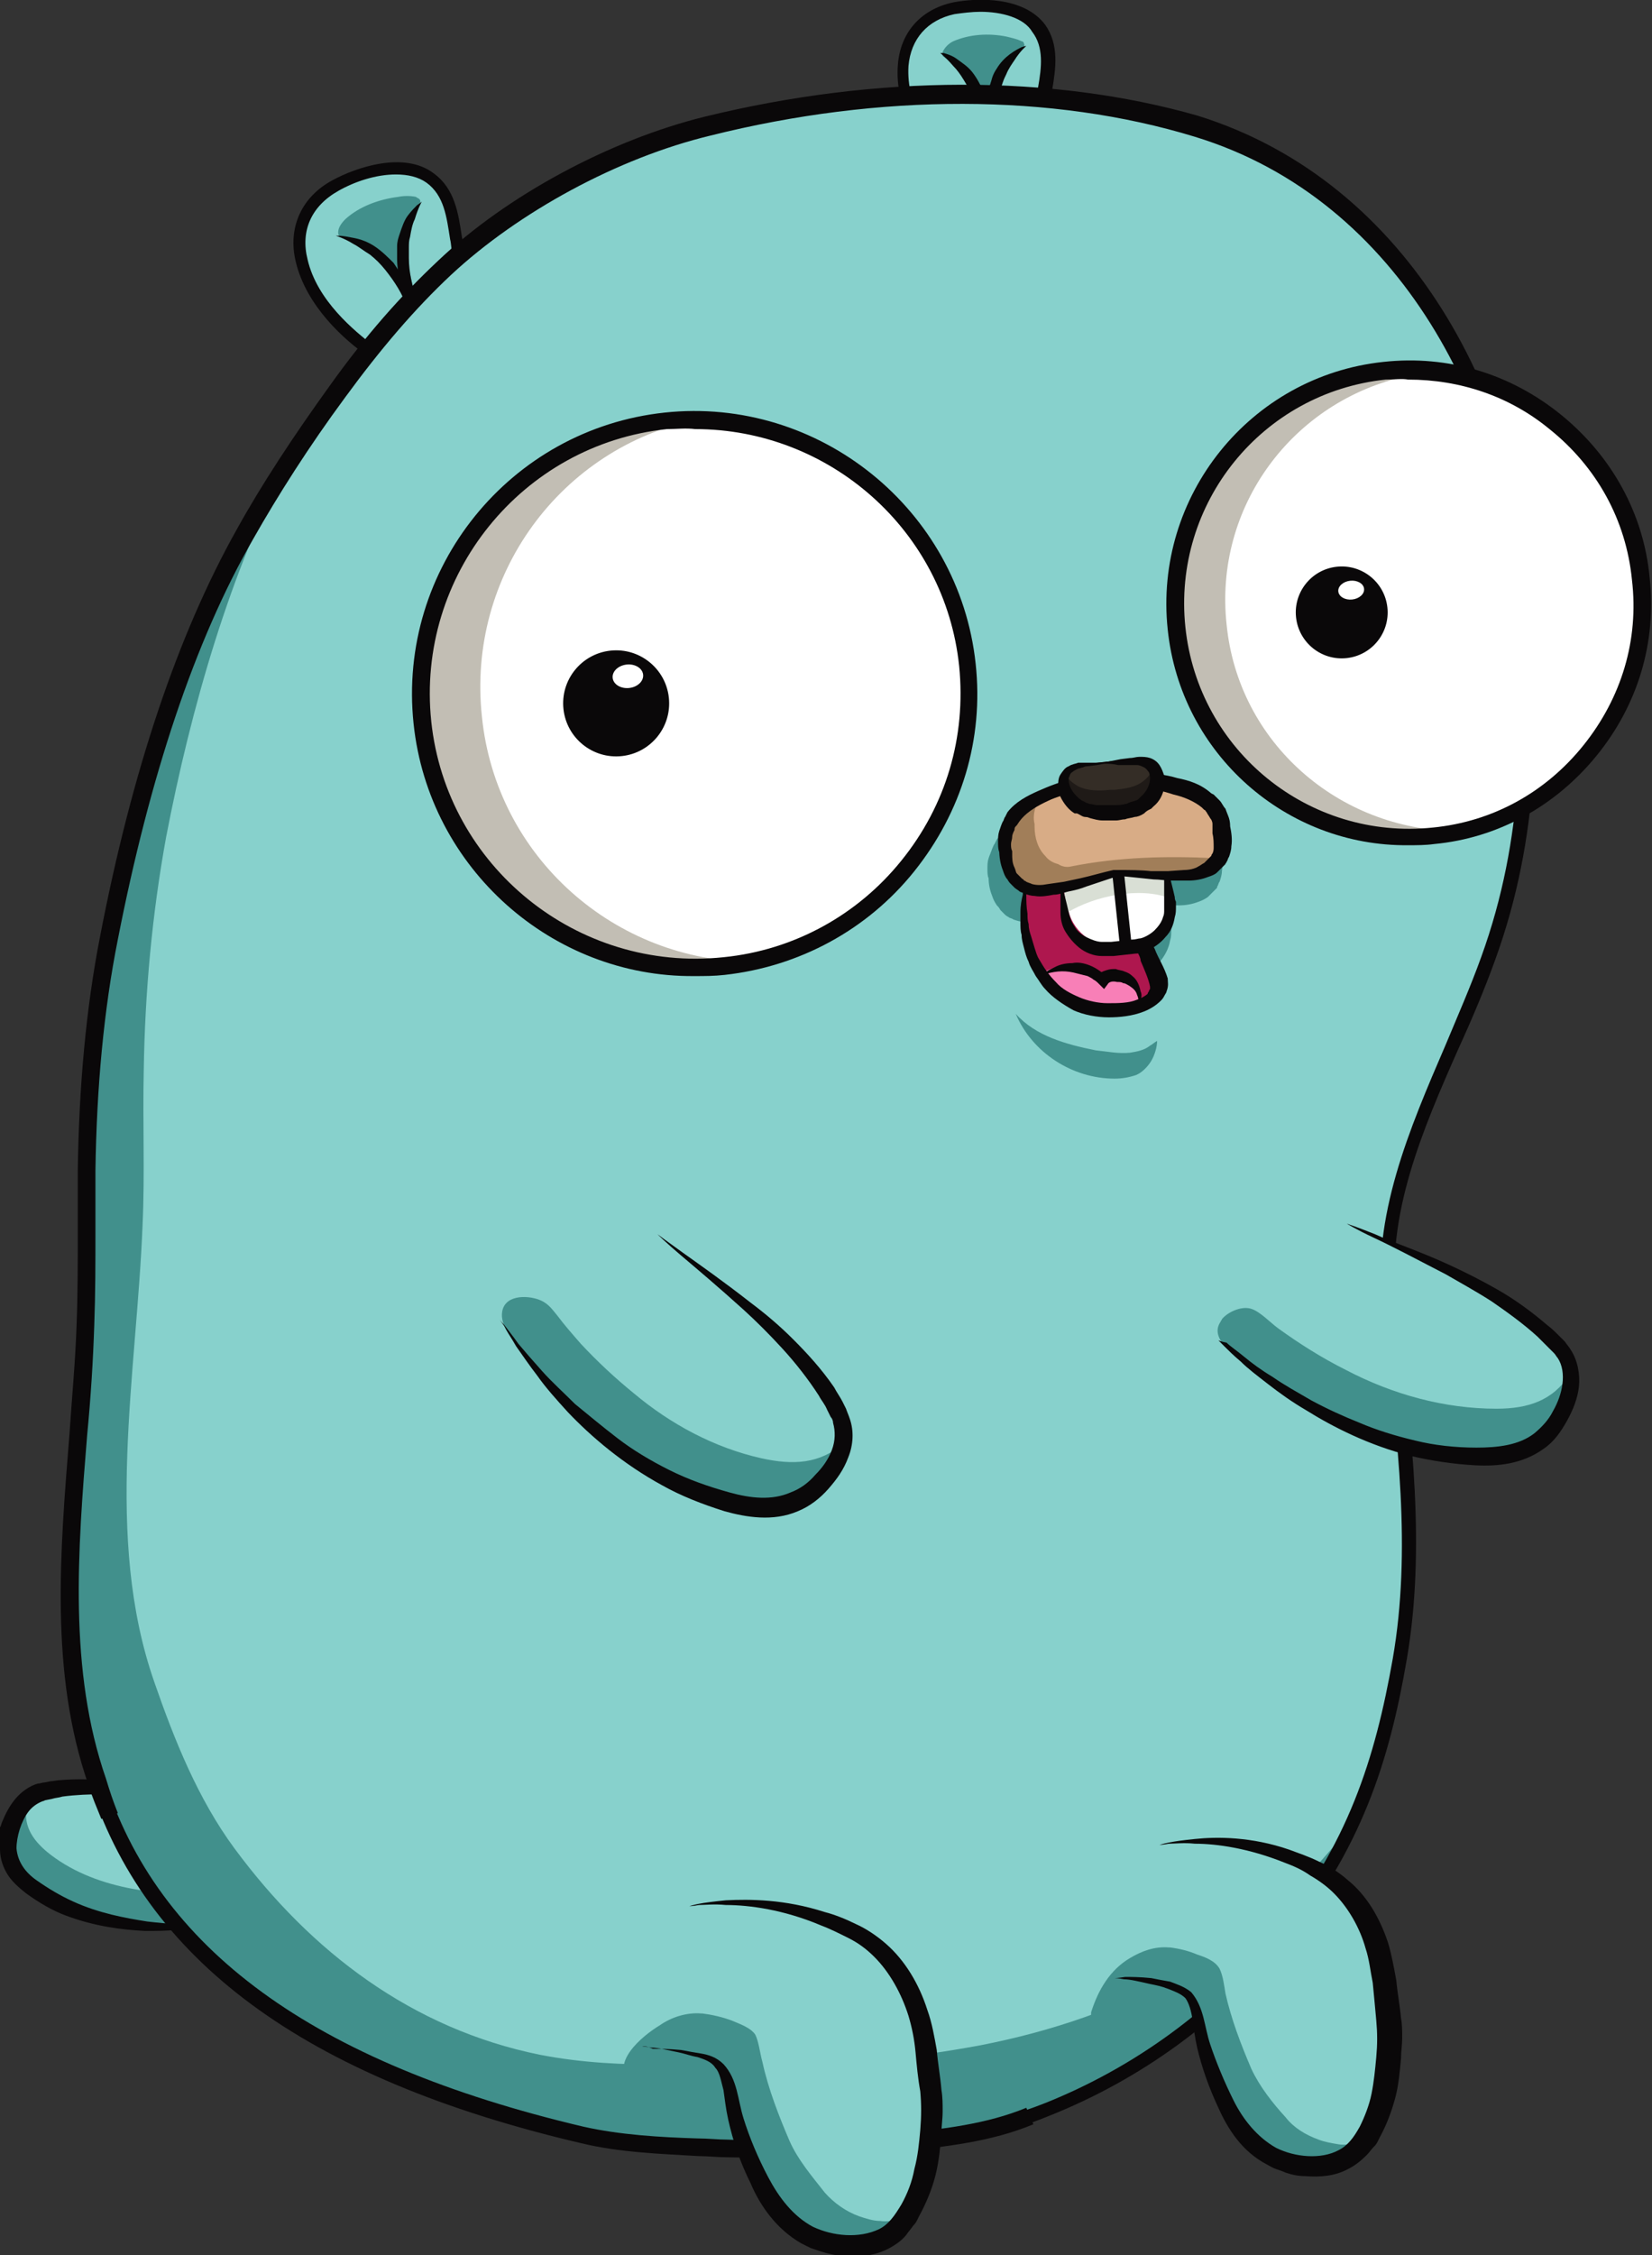 <?xml version="1.0" encoding="utf-8"?>
<!-- Generator: Adobe Illustrator 21.1.0, SVG Export Plug-In . SVG Version: 6.00 Build 0)  -->
<svg version="1.1" id="Layer_1" xmlns="http://www.w3.org/2000/svg" xmlns:xlink="http://www.w3.org/1999/xlink" x="0px" y="0px"
	 viewBox="0 0 140.2 191.3" style="enable-background:new 0 0 140.2 191.3;" xml:space="preserve">
<rect x="0" y="0" width="140.2" height="191.3" fill="#333333" stroke="none"/>
<style type="text/css">
	.st0{fill:#87D1CC;}
	.st1{fill:#41908C;}
	.st2{fill:#0A0809;}
	.st3{fill:#AE174E;}
	.st4{fill:#F87FB7;}
	.st5{fill:#FFFFFF;}
	.st6{fill:#D9DFD5;}
	.st7{fill:#D8AC86;}
	.st8{fill:#A17E59;}
	.st9{fill:#342D26;}
	.st10{fill:#1F1A17;}
	.st11{fill:#C2BEB4;}
</style>
<g>
	<path class="st0" d="M18.9,163.2c-5.8,0.8-12.2,0.1-16.4-3.3c-1.4-1.1-2.1-2.3-1.7-4.2c0.3-1.6,1.3-3.3,3-3.7
		c4.9-1.1,9.9,0.4,14.5,1.2"/>
</g>
<g>
	<path class="st1" d="M4,157.1c-1.3-1.1-2.1-2.3-1.7-4.2c-0.8,0.7-1.2,1.8-1.4,2.8c-0.4,1.9,0.3,3.1,1.7,4.2
		c4.2,3.4,10.6,4.1,16.4,3.3l-0.1-2.7C13.5,161,7.8,160.2,4,157.1z"/>
</g>
<g>
	<path class="st2" d="M18.9,163.2c0,0-0.7,0-1.8,0c-0.6,0-1.3,0-2,0c-0.8,0-1.7-0.1-2.6-0.2c-1.9-0.3-4.1-0.7-6.3-1.7
		c-1.1-0.5-2.1-1.1-3.1-1.8c-1-0.7-1.6-1.6-1.7-2.7c0-1,0.4-2.3,1-3.1c0.3-0.4,0.7-0.7,1.2-0.9c0.1,0,0.2-0.1,0.3-0.1l0.5-0.1
		c0.3-0.1,0.6-0.1,0.9-0.2c2.3-0.3,4.6-0.2,6.5,0c1.9,0.2,3.5,0.4,4.7,0.6c1.1,0.1,1.8,0.2,1.8,0.2s-0.6-0.2-1.7-0.5
		c-1.1-0.3-2.7-0.8-4.6-1.2c-1.9-0.4-4.3-0.7-6.8-0.5c-0.3,0-0.7,0.1-0.9,0.1l-0.5,0.1c-0.2,0-0.4,0.1-0.6,0.1
		c-0.7,0.2-1.4,0.7-1.9,1.3c-0.5,0.6-0.8,1.2-1.1,1.9c-0.1,0.2-0.1,0.4-0.2,0.5c0,0.1-0.1,0.3-0.1,0.5C0,156.1,0,156.5,0,156.9
		c0,0.8,0.3,1.6,0.7,2.2c0.4,0.6,1,1.1,1.5,1.5c1.1,0.8,2.3,1.5,3.4,1.9c2.4,0.9,4.7,1.2,6.7,1.3c1,0,1.9,0,2.7-0.1
		c0.8-0.1,1.5-0.1,2.1-0.2c0.6-0.1,1-0.2,1.3-0.2C18.8,163.3,18.9,163.2,18.9,163.2z"/>
</g>
<g>
	<path class="st0" d="M25.5,22.1c0.8,3.2,3.3,5.8,5.9,7.7c2.5,1.8,6.4-0.9,7.9-3c1.3-1.8-0.1-3.5-0.4-5.3c-0.4-2.3-0.4-4.9-2.4-6.4
		c-2.2-1.6-5.9-0.6-8.1,0.6C26,17.1,24.9,19.4,25.5,22.1z"/>
</g>
<g>
	<path class="st1" d="M35.6,17.3c0.1-0.1,0.1-0.3,0-0.4c-0.1-0.1-0.2-0.1-0.3-0.2c-0.5-0.1-1-0.1-1.5,0c-1.6,0.2-3.3,0.8-4.5,1.9
		c-0.3,0.3-0.6,0.7-0.6,1.1c0,0.1,0,0.2,0.1,0.3c0.1,0.1,0.2,0.1,0.3,0.1c1.4,0.3,2.5,1.2,3.6,2.2c0.5,0.5,0.9,1.1,1.2,1.7
		c0.1,0.3,0.3,0.6,0.3,1c0,0.1,0.1,0.9,0.1,1c0.3,0.2,0.6,0.4,1,0.4c0.1-1.3-0.8-3.9-0.8-4.9c0-1,0.1-1.9,0.5-2.8
		c0.1-0.4,0.3-0.7,0.4-1.1C35.4,17.6,35.6,17.4,35.6,17.3z"/>
</g>
<g>
	<path class="st2" d="M31.2,30.2c-1.9-1.3-5.2-4.2-6.1-8l0,0c-0.7-2.9,0.5-5.5,3.1-6.9c2-1.1,6.1-2.5,8.6-0.6
		c1.8,1.3,2.1,3.4,2.4,5.4c0.1,0.4,0.1,0.9,0.2,1.3c0.1,0.5,0.3,0.9,0.4,1.4c0.5,1.3,1,2.7-0.1,4.2c-1.2,1.7-4,3.8-6.4,3.8
		C32.6,30.9,31.8,30.7,31.2,30.2z M28.7,16.2c-2.3,1.3-3.2,3.4-2.6,5.8l0,0c0.8,3.5,4,6.1,5.7,7.4c2.2,1.6,5.9-1,7.2-2.9
		c0.8-1,0.4-2.1-0.1-3.3c-0.2-0.5-0.4-1-0.5-1.6c-0.1-0.4-0.1-0.9-0.2-1.3c-0.3-1.9-0.5-3.7-2-4.8c-0.7-0.5-1.6-0.7-2.6-0.7
		C31.9,14.8,30.1,15.4,28.7,16.2z"/>
</g>
<g>
	<path class="st2" d="M28.5,20c0,0,0.7,0.2,1.5,0.7c0.4,0.2,0.9,0.6,1.4,0.9c0.5,0.4,0.9,0.8,1.3,1.3c0.8,1,1.5,2.1,1.8,3.1
		c0.2,0.5,0.3,0.9,0.3,1.2c0.1,0.3,0.1,0.5,0.1,0.5s0-0.2,0.1-0.5c0-0.3,0.1-0.7,0-1.3c0-0.5-0.2-1.2-0.5-1.8
		c-0.3-0.6-0.7-1.2-1.1-1.8c-0.5-0.5-1-1-1.6-1.4c-0.6-0.4-1.2-0.6-1.7-0.7c-0.5-0.1-1-0.2-1.3-0.2C28.7,20,28.5,20,28.5,20z"/>
</g>
<g>
	<path class="st2" d="M35.8,17.1c0,0-0.1,0.1-0.4,0.3c-0.2,0.2-0.5,0.5-0.8,0.9c-0.3,0.4-0.5,1-0.7,1.6c-0.1,0.3-0.2,0.6-0.2,1
		c0,0.4,0,0.7,0,1c0,0.7,0.1,1.4,0.3,2c0.2,0.6,0.5,1.2,0.8,1.6c0.3,0.4,0.6,0.7,0.8,0.9c0.2,0.2,0.3,0.3,0.3,0.3s-0.1-0.2-0.2-0.4
		c-0.1-0.3-0.3-0.6-0.4-1.1c-0.3-0.9-0.6-2.1-0.6-3.3c0-0.3,0-0.6,0-0.9c0-0.3,0-0.6,0.1-0.9c0.1-0.6,0.2-1.1,0.4-1.5
		C35.5,17.6,35.8,17.1,35.8,17.1z"/>
</g>
<g>
	<path class="st0" d="M76.7,5.5c-0.2,3,1.3,6,3.1,8.4c1.7,2.2,5.8,1,7.7-0.5c1.6-1.2,0.9-3.1,1-4.7c0.2-2.1,1-4.4-0.4-6.3
		c-1.5-2-5-2.2-7.2-1.7C78.5,1.2,76.8,3,76.7,5.5z"/>
</g>
<g>
	<path class="st1" d="M86.8,4.1C86.9,4,87,3.9,86.9,3.7c0-0.1-0.1-0.2-0.2-0.2c-0.4-0.2-0.9-0.3-1.3-0.4c-1.5-0.3-3.1-0.2-4.5,0.4
		C80.5,3.7,80.2,4,80,4.4c0,0.1,0,0.2,0,0.3c0,0.1,0.1,0.1,0.2,0.2c1.2,0.7,1.9,1.7,2.5,2.9c0.3,0.6,0.5,1.2,0.6,1.8
		c0,0.3,0.1,0.6,0,0.9c0,0.1-0.2,0.8-0.1,0.9c0.2,0.3,0.5,0.5,0.7,0.6c0.5-1.1,0.4-3.7,0.6-4.5c0.2-0.9,0.6-1.6,1.2-2.3
		c0.2-0.3,0.4-0.6,0.7-0.8C86.6,4.3,86.7,4.2,86.8,4.1z"/>
</g>
<g>
	<path class="st2" d="M79.4,14.2c-1.3-1.7-3.5-5.1-3.2-8.7l0,0c0.2-2.7,1.9-4.7,4.7-5.3c2.1-0.4,6-0.5,7.8,1.9
		c1.2,1.7,0.9,3.7,0.6,5.5c-0.1,0.4-0.1,0.8-0.2,1.2c-0.1,0.4,0,0.9,0,1.4c0.1,1.3,0.1,2.7-1.2,3.7c-1.2,0.9-3.3,1.8-5.2,1.8
		C81.3,15.6,80.2,15.2,79.4,14.2z M81,1.2c-2.3,0.5-3.7,2.1-3.9,4.4l0,0c-0.2,3.3,1.8,6.4,3,8c1.5,2,5.4,0.7,7-0.6
		c0.9-0.7,0.9-1.7,0.8-2.9c0-0.5,0-1,0-1.5c0-0.4,0.1-0.8,0.2-1.2c0.3-1.7,0.5-3.4-0.5-4.7C86.9,1.5,85,1,83.2,1
		C82.5,1,81.7,1.1,81,1.2z"/>
</g>
<g>
	<path class="st2" d="M79.8,4.5c0,0,0.5,0.4,1.1,1.1c0.3,0.3,0.6,0.7,0.9,1.2c0.3,0.5,0.6,1,0.8,1.5c0.5,1.1,0.7,2.2,0.7,3.1
		c0,0.5,0,0.8,0,1.1c0,0.3,0,0.4,0,0.4s0.1-0.1,0.2-0.4c0.1-0.3,0.3-0.6,0.4-1.1c0.1-0.5,0.2-1.1,0.1-1.7c-0.1-0.6-0.2-1.3-0.5-1.9
		c-0.3-0.6-0.6-1.2-1-1.7c-0.4-0.5-0.9-0.8-1.3-1.1c-0.4-0.3-0.8-0.4-1.1-0.5C80,4.5,79.8,4.5,79.8,4.5z"/>
</g>
<g>
	<path class="st2" d="M87.1,3.9c0,0-0.1,0-0.4,0.1c-0.2,0.1-0.6,0.3-1,0.6c-0.4,0.3-0.8,0.7-1.1,1.2c-0.2,0.3-0.3,0.5-0.4,0.8
		C84.1,7,84,7.2,83.9,7.6c-0.2,0.6-0.3,1.2-0.2,1.8c0,0.6,0.1,1.1,0.2,1.6c0.1,0.4,0.3,0.8,0.4,1c0.1,0.2,0.2,0.4,0.2,0.4
		s0-0.2,0-0.4c0-0.3-0.1-0.6-0.1-1.1c0-0.9,0.1-2,0.4-3.1C84.9,7.6,85,7.3,85.1,7c0.1-0.3,0.2-0.5,0.3-0.7c0.2-0.5,0.5-0.9,0.7-1.2
		C86.6,4.3,87.1,3.9,87.1,3.9z"/>
</g>
<g>
	<path class="st0" d="M15.7,164.3c-4.2-3.8-5.8-7.9-7.6-13.2c-4.3-12.3-1.5-26.1-1-38.8c0.2-4.4,0-8.7,0.1-13.1
		C7.3,92.6,7.8,86,9.1,79.5c2.2-11.5,5.8-24,11.5-34.3c2.3-4.1,5.1-8.3,7.9-12.1c2.7-3.7,5.7-7.3,9.1-10.5
		c5.9-5.5,14.5-10.1,22.3-12c13.2-3.3,28.4-3.9,41.5,0.1c17.3,5.3,27,22.7,27.9,40c0.6,10.7,0.7,20.2-3.1,30.6
		c-3.5,9.7-9.6,19.2-8.4,29.4c1.2,9.9,2.6,20,0.9,29.9c-1.6,9.3-4.2,16.4-10.2,23.8c-15.4,18.8-40.3,20.9-62.4,15.4
		c-0.9-0.2-1.8-0.5-2.7-0.7c-2.1-0.6-4.3-1.2-6.3-1.9c-6.4-2.2-12.3-5.5-17.6-9.7C18.3,166.6,17,165.5,15.7,164.3z"/>
</g>
<g>
	<path class="st1" d="M22.5,170.1c4,2.8,8.5,5,12.9,6.9c11,4.6,23.2,6.3,35.1,5.9c2.5-0.1,5.1-0.4,7.5-0.9
		c12.3-2.3,22.6-7.8,30.5-17.5c2.7-3.3,4.7-6.6,6.3-10c-0.4,0.5-0.7,1-1.1,1.5c-7.9,9.7-18.2,15.1-30.5,17.5
		c-5.4,1-10.8,1.6-16.3,1.5c-7.1-0.1-13.9,0.7-21.1-0.7c-10.8-2.2-19.4-8.7-25.9-17.5c-3.1-4.2-5.1-9.2-6.8-14.1
		c-4.3-12.3-1.5-26.1-1-38.8c0.2-4.4,0-8.7,0.1-13.1c0.1-6.6,0.7-13.2,1.9-19.8c2.1-10.9,5.4-22.5,10.6-32.4
		c-1.5,2.2-2.9,4.5-4.2,6.7C14.8,55.6,11.3,68,9.1,79.5C7.8,86,7.3,92.6,7.2,99.3c-0.1,4.4,0.1,8.7-0.1,13.1
		c-0.6,13.6-4.3,28.8,2.5,41.4c1,1.9,2,3.8,3.1,5.7C15,163.8,18.5,167.3,22.5,170.1z"/>
</g>
<g>
	<path class="st2" d="M64.1,183c0.8,0,1.5,0,2.2-0.1c0.8,0,1.5-0.1,2.3-0.1c2.5,0,4.8-0.1,6.9-0.3c5.1-0.4,9.6-1.4,13.5-3
		c7.8-3.1,14.7-8.1,20-14.6c6.5-8,8.9-15.4,10.4-24.2c1.6-9.4,0.4-19.1-0.7-28.4l-0.2-1.8c-0.9-7.4,2.2-14.6,5.3-21.6
		c1.1-2.4,2.2-5,3.1-7.5c3.8-10.5,3.7-20.2,3.1-30.9c-0.9-16.2-10-35-28.4-40.7C89.3,6.3,74.5,6.3,59.8,9.9
		c-8.1,2-16.8,6.7-22.6,12.2c-3.2,3-6.2,6.4-9.2,10.6c-3.1,4.3-5.8,8.4-7.9,12.2c-5,8.9-8.9,20.5-11.6,34.5
		c-1.2,6.1-1.8,12.8-1.9,19.9c0,1.7,0,3.5,0,5.2c0,2.6,0,5.3-0.1,7.9c-0.1,3-0.4,6.2-0.6,9.2c-0.8,10-1.7,20.3,1.6,29.8
		c0.3,1,0.7,1.9,1.1,2.9l1.4-0.5c-0.4-1-0.7-1.9-1-2.9c-3.2-9.2-2.4-19.4-1.6-29.2c0.3-3.1,0.5-6.2,0.6-9.3c0.1-2.7,0.1-5.3,0.1-7.9
		c0-1.7,0-3.4,0-5.2c0.1-7,0.7-13.6,1.9-19.6c2.7-13.8,6.5-25.3,11.5-34c2.1-3.7,4.7-7.8,7.8-12c3-4.1,5.9-7.5,9-10.4
		c5.7-5.3,14.1-9.9,22-11.8c14.4-3.6,29-3.6,41.1,0.1c17.7,5.4,26.5,23.7,27.3,39.3c0.6,10.5,0.7,20.1-3,30.3c-0.9,2.5-2,5-3,7.4
		c-3.1,7.2-6.3,14.6-5.4,22.4l0.2,1.8c1.1,9.2,2.3,18.7,0.7,27.9c-1.5,8.5-3.8,15.8-10.1,23.5c-5.1,6.3-11.9,11.2-19.4,14.2
		c-3.8,1.5-8.1,2.5-13.1,2.9c-2.1,0.2-4.4,0.3-6.8,0.3c-0.8,0-1.6,0-2.4,0.1c-1.2,0.1-2.3,0.1-3.4,0l-0.1,1.5
		C63.2,183,63.7,183,64.1,183z"/>
</g>
<g>
	<path class="st2" d="M65.7,183.1c3.3,0,6.8-0.2,10.6-0.6l0.2,0c3.7-0.4,7.6-0.8,11.2-2.3l-0.6-1.4c-3.4,1.4-7.1,1.8-10.8,2.2
		l-0.2,0c-5.3,0.6-10,0.7-14.4,0.5c-0.8,0-1.6-0.1-2.5-0.1c-3.2-0.1-6.6-0.3-9.7-1c-22.9-5.4-36.2-15.1-40.7-29.7L7.5,151
		c4.7,15.2,18.3,25.3,41.8,30.8c3.3,0.8,6.7,0.9,10,1.1c0.8,0,1.6,0.1,2.4,0.1C63,183,64.3,183.1,65.7,183.1z"/>
</g>
<g>
	<g>
		<path class="st1" d="M103.3,71.5c-0.1-0.3-0.2-0.6-0.3-0.8c-0.1-0.3-0.3-0.5-0.5-0.7c-0.1-0.1-0.2-0.2-0.3-0.3l-0.2-0.2l-0.2-0.1
			c-0.9-0.7-2-1-2.9-1.3C98.7,68,98.3,68,98,67.9c0,0,0-0.1,0-0.1c0-0.3-0.2-0.7-0.4-0.9c-0.2-0.3-0.5-0.5-0.8-0.6
			c-0.3-0.1-0.6-0.1-0.9-0.1c-0.3,0-0.5,0.1-0.8,0.1l-0.8,0.1c-0.3,0.1-0.7,0.1-1,0.2c-0.4,0-0.7,0-1.1,0l-0.8,0c-0.3,0-0.5,0-0.8,0
			c-0.3,0-0.6,0.1-0.8,0.3c-0.3,0.2-0.5,0.4-0.7,0.7C89,68.1,89,68.4,89,68.7c-0.6,0.2-1.2,0.4-1.8,0.7c-0.9,0.4-1.9,0.9-2.6,1.8
			l-0.1,0.2l-0.1,0.2c-0.1,0.1-0.1,0.2-0.2,0.4c-0.1,0.3-0.2,0.5-0.3,0.8c-0.1,0.3-0.1,0.6-0.1,0.9c0,0.3,0,0.6,0.1,0.8
			c0,0.5,0.1,1,0.3,1.5c0.1,0.3,0.2,0.5,0.4,0.8c0.1,0.1,0.2,0.2,0.3,0.4c0.1,0.1,0.1,0.1,0.2,0.2l0.1,0.1c0.1,0.1,0.2,0.2,0.4,0.3
			c0.1,0.1,0.3,0.1,0.4,0.2c0.3,0.1,0.6,0.2,0.9,0.2c0.6,0.1,1.1,0,1.6-0.1c0.4-0.1,0.7-0.2,1.1-0.3c0,0.4,0,1,0,1.6
			c0,0.5,0.1,1,0.4,1.6c0.3,0.5,0.7,1,1.2,1.4c0.5,0.4,1.2,0.6,1.9,0.7c0.2,0,0.3,0,0.5,0l0.5,0l0.9-0.1l0.9-0.1
			c0.3,0,0.7-0.1,1-0.2c0.7-0.2,1.2-0.7,1.6-1.2c0.4-0.5,0.7-1.1,0.8-1.7c0.1-0.3,0.1-0.6,0.1-0.9c0-0.1,0-0.2,0-0.4
			c0-0.1,0-0.2-0.1-0.4c-0.1-0.5-0.2-0.9-0.3-1.3c0.3,0,0.7,0,1.1,0c0.5,0,1.1-0.1,1.6-0.3c0.3-0.1,0.5-0.2,0.8-0.4
			c0.1-0.1,0.2-0.2,0.3-0.3c0.1-0.1,0.2-0.2,0.3-0.3l0.1-0.1c0.1-0.1,0.1-0.1,0.1-0.2c0.1-0.1,0.1-0.3,0.2-0.4
			c0.1-0.3,0.2-0.6,0.2-0.9c0.1-0.5,0-1.1-0.1-1.6C103.4,72.1,103.4,71.8,103.3,71.5z"/>
	</g>
	<g>
		<path class="st3" d="M97.8,74.5c-0.9,1.7-1.2,3.7-0.8,5.6c0.2,1,1.8,3.3,1.4,4.1c-0.5,1.1-1.8,1.4-3,1.6c-6.6,0.8-9.5-5.3-8.3-11"
			/>
	</g>
	<g>
		<path class="st4" d="M93.4,83c-0.8-0.7-1.8-1-2.9-1c-0.6,0-2.8,0.3-1.8,1.2c1.3,1.1,2.8,2,4.5,2.4c0.5,0.1,1.1,0.1,1.6,0.2
			c1.1,0.1,2-0.4,1.8-1.6c-0.2-0.9-0.9-1.4-1.8-1.5C94.3,82.6,93.8,82.6,93.4,83z"/>
	</g>
	<g>
		<path class="st2" d="M97.8,74.5c0,0-0.1,0.1-0.2,0.3c-0.1,0.2-0.3,0.5-0.5,0.9c-0.3,0.8-0.7,1.9-0.8,3.4c0,0.4,0,0.7,0.1,1.2
			c0,0.2,0.1,0.5,0.2,0.6c0.1,0.2,0.2,0.4,0.2,0.6c0.3,0.7,0.7,1.6,0.8,2.2c0,0.1,0,0.3,0,0.2c-0.1,0.1-0.1,0.2-0.1,0.2
			c0,0-0.1,0.1-0.1,0.2c-0.2,0.2-0.6,0.4-0.9,0.5c-0.7,0.3-1.6,0.3-2.5,0.3c-0.8,0-1.7-0.2-2.4-0.5c-0.7-0.3-1.5-0.7-2-1.3
			c-0.6-0.6-1-1.2-1.4-1.9c-0.2-0.3-0.3-0.7-0.4-1c-0.1-0.3-0.2-0.7-0.3-1c-0.1-0.3-0.2-0.6-0.2-1c-0.1-0.3-0.1-0.6-0.1-0.9
			c-0.1-0.6-0.1-1.1-0.1-1.5c0-0.8,0-1.3,0-1.3s0,0.1-0.1,0.3c-0.1,0.2-0.2,0.5-0.2,0.9c-0.1,0.4-0.2,0.9-0.2,1.5c0,0.3,0,0.6,0,0.9
			c0,0.3,0,0.7,0.1,1c0,0.4,0.1,0.7,0.2,1.1c0.1,0.4,0.2,0.8,0.4,1.2c0.1,0.4,0.4,0.8,0.6,1.2c0.3,0.4,0.5,0.8,0.8,1.1
			c0.6,0.7,1.5,1.3,2.4,1.8c0.9,0.4,2,0.6,3,0.6c0.9,0,2-0.1,3-0.5c0.5-0.2,1-0.5,1.4-0.9c0.1-0.1,0.2-0.2,0.3-0.4
			c0.1-0.2,0.2-0.3,0.2-0.4c0.2-0.5,0.1-0.8,0.1-1.1c-0.3-1-0.8-1.7-1.1-2.5c-0.2-0.4-0.4-0.7-0.5-1c-0.1-0.3-0.2-0.7-0.2-1
			c-0.2-1.3,0-2.5,0.2-3.3C97.7,74.9,97.8,74.5,97.8,74.5z"/>
	</g>
	<g>
		<path class="st2" d="M96.4,85.3c0.1,0,0.2-0.1,0.3-0.2c0-0.1,0.1-0.2,0.1-0.3c0.1-0.2,0.1-0.5,0-0.7c-0.1-0.5-0.3-1-0.7-1.3
			c-0.2-0.2-0.4-0.3-0.7-0.4c-0.2-0.1-0.5-0.1-0.7-0.2c-0.3,0-0.5,0-0.8,0.1c-0.3,0.1-0.6,0.2-0.8,0.5l0.7-0.1
			c-0.4-0.3-0.8-0.6-1.3-0.8c-0.5-0.2-1-0.3-1.5-0.2c-0.5,0-1,0.1-1.4,0.3c-0.2,0.1-0.4,0.2-0.6,0.3c-0.2,0.1-0.4,0.3-0.5,0.4
			c0.9-0.3,1.7-0.4,2.6-0.2c0.4,0.1,0.8,0.2,1.2,0.3c0.2,0.1,0.4,0.2,0.5,0.3c0.2,0.1,0.3,0.2,0.5,0.4l0.4,0.4l0.3-0.4
			c0.1-0.2,0.4-0.3,0.8-0.2c0.2,0,0.4,0,0.5,0.1c0.2,0,0.3,0.1,0.5,0.2c0.3,0.2,0.6,0.4,0.7,0.8c0.1,0.2,0.1,0.4,0.2,0.6
			c0,0.1,0,0.2,0,0.3C96.5,85.2,96.5,85.3,96.4,85.3z"/>
	</g>
	<g>
		<path class="st1" d="M96.4,91.2c0.5-0.2,1-0.7,1.3-1.2c0.3-0.5,0.5-1.2,0.5-1.7c-0.2,0.1-0.4,0.3-0.6,0.4
			c-0.5,0.4-1.1,0.5-1.7,0.6c-1,0.1-1.9-0.1-2.9-0.2c-2.5-0.5-5.1-1.2-6.8-3.1c1.4,3.3,4.8,5.5,8.4,5.5
			C95.2,91.5,95.8,91.4,96.4,91.2z"/>
	</g>
	<g id="tith_54_">
		<path class="st5" d="M96.1,80l-1.4,0.2c-2,0.2-3.8-1.3-4.1-3.3l-0.2-1.4c-0.2-2,1.3-3.8,3.3-4.1l1.4-0.2c2-0.2,3.8,1.3,4.1,3.3
			l0.2,1.4C99.6,78,98.1,79.8,96.1,80z"/>
	</g>
	<g>
		<path class="st6" d="M99.3,76.2c0-0.1,0-0.1,0-0.2l-0.2-1.4c-0.2-2-2-3.5-4.1-3.3l-1.4,0.2c-2,0.2-3.5,2-3.3,4.1l0.2,1.4
			c0,0.1,0.1,0.3,0.1,0.4C92.9,76,96.7,75.2,99.3,76.2z"/>
	</g>
	<g id="tith_53_">
		<path class="st2" d="M98.9,73.2c0,0,0,0.1,0.1,0.2c0.1,0.1,0.2,0.3,0.2,0.6c0.1,0.5,0.3,1.2,0.5,2.1c0,0.1,0,0.2,0.1,0.4
			c0,0.1,0,0.2,0,0.4c0,0.3,0,0.6-0.1,0.9c-0.1,0.6-0.3,1.2-0.8,1.7c-0.4,0.5-1,0.9-1.6,1.2c-0.3,0.1-0.7,0.2-1,0.2l-0.9,0.1
			l-0.9,0.1l-0.5,0c-0.1,0-0.3,0-0.5,0c-0.7,0-1.4-0.3-1.9-0.7c-0.5-0.4-0.9-0.9-1.2-1.4c-0.3-0.5-0.4-1.1-0.4-1.6
			c0-0.9,0-1.6,0-2.1c0-0.3,0.1-0.5,0.1-0.6c0-0.1,0-0.2,0-0.2s0,0.3,0.1,0.8c0.1,0.5,0.3,1.2,0.5,2.1c0.1,0.4,0.2,0.8,0.5,1.2
			c0.2,0.4,0.6,0.7,1,0.9c0.4,0.2,0.9,0.4,1.3,0.4c0.1,0,0.2,0,0.4,0l0.4,0l0.9-0.1l0.9-0.1c0.3,0,0.5-0.1,0.7-0.1
			c0.4-0.1,0.9-0.4,1.2-0.7c0.3-0.3,0.6-0.7,0.7-1.1c0.1-0.2,0.1-0.4,0.1-0.6c0-0.1,0-0.2,0-0.3c0-0.1,0-0.2,0-0.3
			c0-0.9,0-1.6,0-2.1C99,73.5,98.9,73.2,98.9,73.2z"/>
	</g>
	<g>
		<path class="st7" d="M103.5,70.1c0-0.9-0.5-1.8-1.2-2.4c-0.7-0.6-1.5-0.9-2.2-1.1c-1.1-0.3-2.1-0.5-3.2-0.6c-1.1-0.1-2,0-3,0.2
			c-1,0-1.9,0.1-3,0.5c-1,0.3-2.1,0.7-3,1.2c-0.7,0.4-1.4,0.8-2,1.5c-0.5,0.7-0.8,1.7-0.7,2.6c0,0.1,0,0.1,0,0.2
			c0,0.9,0.2,1.9,0.9,2.5c1.3,1.2,2.8,0.7,4.3,0.4c1.4-0.3,2.8-0.8,4.3-1.2c1.5,0,2.9,0.2,4.4,0.2c1.4,0,3.1,0.2,4.1-1.3
			c0.5-0.7,0.6-1.7,0.3-2.6C103.5,70.2,103.5,70.2,103.5,70.1z"/>
	</g>
	<g>
		<path class="st8" d="M90.9,73.5c-0.4,0.1-0.8,0-1.1-0.2c-0.4-0.1-0.8-0.3-1.1-0.7c-0.6-0.6-0.9-1.5-0.9-2.5c0-0.1,0-0.1,0-0.2
			c-0.2-0.8,0.1-1.6,0.4-2.2c-0.1,0-0.2,0.1-0.2,0.1c-0.7,0.4-1.4,0.8-2,1.5c-0.5,0.7-0.8,1.7-0.7,2.6c0,0.1,0,0.1,0,0.2
			c0,0.9,0.2,1.9,0.9,2.5c1.3,1.2,2.8,0.7,4.3,0.4c1.4-0.3,2.8-0.8,4.3-1.2c1.5,0,2.9,0.2,4.4,0.2c1.4,0,2.9,0.1,3.9-1.2
			C99,72.6,94.9,72.7,90.9,73.5z"/>
	</g>
	<g>
		<path class="st2" d="M103.5,70.1c0-1-0.6-1.9-1.3-2.5c-0.8-0.6-1.7-0.8-2.6-1.1c-0.9-0.2-1.9-0.3-2.8-0.3c-0.9,0-1.9,0.1-2.8,0.3
			l0,0l0,0c-1,0.1-1.9,0.2-2.8,0.5c-0.9,0.3-1.8,0.7-2.6,1.1c-0.8,0.4-1.6,0.9-2.1,1.6L86.3,70l-0.1,0.1c-0.1,0.1-0.1,0.2-0.1,0.3
			c-0.1,0.2-0.2,0.4-0.2,0.6c0,0.2-0.1,0.4-0.1,0.6c0,0.2,0,0.4,0.1,0.6l0,0.1l0,0.1c0,0.4,0,0.8,0.2,1.2c0.1,0.2,0.1,0.4,0.2,0.5
			c0.1,0.1,0.1,0.1,0.2,0.2l0.1,0.1l0.1,0.1c0.1,0.1,0.2,0.1,0.2,0.2c0.1,0,0.2,0.1,0.2,0.1c0.2,0.1,0.3,0.1,0.5,0.2
			c0.4,0.1,0.8,0.1,1.3,0l1.4-0.2c0.5-0.1,0.9-0.2,1.4-0.3c0.9-0.2,1.9-0.5,2.8-0.7l0.1,0l0,0c1,0.1,1.9,0.2,2.9,0.3
			c0.5,0.1,1,0.1,1.4,0.1c0.5,0,1,0.1,1.4,0c0.5,0,1-0.1,1.4-0.2c0.4-0.2,0.9-0.4,1.1-0.8c0.6-0.7,0.7-1.8,0.5-2.7l0,0L103.5,70.1z
			 M103.5,70.1l0,0.2l0,0c0.2,0.9,0.2,2-0.4,2.8c-0.3,0.4-0.7,0.7-1.1,0.9c-0.5,0.2-0.9,0.3-1.4,0.3c-1,0.1-1.9,0.1-2.9,0.1
			c-1,0-1.9-0.1-2.9-0.1l0.1,0c-0.9,0.3-1.8,0.6-2.7,0.9c-0.5,0.2-0.9,0.3-1.4,0.4c-0.5,0.1-0.9,0.3-1.4,0.3
			c-0.5,0.1-1.1,0.2-1.6,0.1c-0.3,0-0.6-0.1-0.9-0.2c-0.1-0.1-0.3-0.1-0.4-0.2c-0.1-0.1-0.3-0.2-0.4-0.3l-0.1-0.1
			c-0.1-0.1-0.1-0.1-0.2-0.2c-0.1-0.1-0.2-0.2-0.3-0.4c-0.2-0.2-0.3-0.5-0.4-0.8c-0.2-0.5-0.3-1.1-0.3-1.7l0,0.2
			c-0.1-0.3-0.1-0.6-0.1-0.9c0-0.3,0-0.6,0.1-0.9c0.1-0.3,0.2-0.6,0.3-0.8c0.1-0.1,0.1-0.3,0.2-0.4l0.1-0.2l0.1-0.2
			c0.7-0.9,1.7-1.4,2.6-1.8c0.9-0.4,1.9-0.8,2.9-1c1-0.2,2-0.3,3-0.3l0,0c1-0.1,2-0.2,2.9-0.1c1,0.1,1.9,0.3,2.9,0.6
			c0.9,0.3,1.9,0.6,2.6,1.2C103,68.2,103.5,69.2,103.5,70.1z"/>
	</g>
	<g>
		<path class="st2" d="M85.3,72.1c-0.2-1,0.1-2,0.7-2.7c0.6-0.8,1.5-1.3,2.3-1.7c0.9-0.4,1.7-0.9,2.7-1.2c0.9-0.3,1.9-0.5,2.9-0.6
			l0,0c1-0.2,2-0.3,3-0.3c1,0,2,0.1,3,0.4c1,0.2,2,0.5,2.9,1.3l0.2,0.1l0.2,0.2c0.1,0.1,0.2,0.2,0.3,0.3c0.2,0.2,0.3,0.5,0.5,0.7
			c0.1,0.3,0.2,0.5,0.3,0.8c0.1,0.3,0.1,0.6,0.1,0.9l0-0.2c0.1,0.5,0.2,1.1,0.1,1.7c0,0.3-0.1,0.6-0.2,0.9c-0.1,0.1-0.1,0.3-0.2,0.4
			c0,0.1-0.1,0.1-0.1,0.2l-0.1,0.1c-0.1,0.1-0.2,0.2-0.3,0.3c-0.1,0.1-0.2,0.2-0.3,0.3c-0.2,0.2-0.5,0.3-0.8,0.4
			c-0.5,0.2-1.1,0.3-1.6,0.3c-0.5,0-1,0-1.5,0c-0.5,0-1-0.1-1.5-0.1c-1-0.1-1.9-0.2-2.9-0.3l0.1,0c-0.9,0.2-1.9,0.4-2.8,0.7
			c-1,0.2-1.9,0.4-2.9,0.5c-0.5,0.1-1,0.1-1.5,0c-0.5-0.1-0.9-0.3-1.3-0.6c-0.8-0.6-1.1-1.7-1-2.6l0,0L85.3,72.1z M85.3,72.1l0,0.2
			l0,0c0,1,0.3,2,1.1,2.6c0.4,0.3,0.8,0.5,1.3,0.6c0.5,0.1,0.9,0,1.4-0.1c0.5-0.1,0.9-0.2,1.4-0.3c0.5-0.1,0.9-0.3,1.4-0.4
			c0.9-0.3,1.8-0.6,2.8-0.9l0,0l0.1,0c1,0,2,0,2.9,0.1c0.5,0,0.9,0,1.4,0l1.4-0.1c0.4,0,0.9-0.1,1.2-0.3c0.2-0.1,0.3-0.2,0.5-0.3
			c0.1-0.1,0.1-0.1,0.2-0.2c0.1-0.1,0.1-0.1,0.2-0.2l0.1-0.1l0.1-0.1c0-0.1,0.1-0.2,0.1-0.2c0.1-0.2,0.1-0.4,0.1-0.5
			c0-0.4,0-0.8-0.1-1.2l0-0.1l0-0.1c0-0.2,0-0.4,0-0.6c0-0.2-0.1-0.4-0.2-0.5c-0.1-0.2-0.2-0.3-0.3-0.5c-0.1-0.1-0.1-0.2-0.2-0.2
			l-0.1-0.1l-0.1-0.1c-0.6-0.5-1.5-0.9-2.4-1.1c-0.9-0.3-1.8-0.5-2.8-0.6c-0.9-0.1-1.9-0.1-2.8,0.1l0,0l0,0c-0.9,0-1.9,0.1-2.8,0.3
			c-0.9,0.2-1.8,0.5-2.7,0.9c-0.9,0.4-1.7,0.9-2.4,1.6C85.4,70.1,85.1,71.1,85.3,72.1z"/>
	</g>
	<g>
		<path class="st9" d="M96.1,64.4c-0.1,0-0.1,0-0.2,0c-0.5,0.1-3,0.3-3.6,0.4c-0.1,0-0.2,0-0.2,0c-2.7,0.2-2.1,2.8-0.4,3.7
			c0.8,0.4,1.7,0.4,2.7,0.3c0.1,0,0.1,0,0.2,0c0.1,0,0.1,0,0.2,0c0.9-0.1,1.9-0.3,2.5-0.8C98.7,66.7,98.8,64.1,96.1,64.4z"/>
	</g>
	<g>
		<path class="st10" d="M97.1,66.2c-0.7,0.6-1.6,0.7-2.5,0.8c-0.1,0-0.1,0-0.2,0c-0.1,0-0.1,0-0.2,0c-0.9,0.1-1.9,0.1-2.7-0.3
			c-0.5-0.3-0.9-0.6-1.1-1.1c-0.5,0.9,0.2,2.2,1.3,2.8c0.8,0.4,1.7,0.4,2.7,0.3c0.1,0,0.1,0,0.2,0c0.1,0,0.1,0,0.2,0
			c0.9-0.1,1.9-0.3,2.5-0.8c1-0.8,1.3-2.2,0.7-3C97.8,65.4,97.5,65.9,97.1,66.2z"/>
	</g>
	<g>
		<path class="st2" d="M96.1,64.4c-1,0.1-2,0.3-3,0.5L92.3,65c-0.1,0-0.2,0-0.4,0.1c-0.1,0-0.3,0.1-0.4,0.1
			c-0.2,0.1-0.4,0.2-0.5,0.3c-0.2,0.1-0.2,0.3-0.3,0.5c-0.1,0.7,0.5,1.5,1.1,1.9L92,68c0.1,0,0.1,0.1,0.2,0.1c0.1,0,0.2,0.1,0.3,0.1
			c0.2,0,0.4,0.1,0.6,0.1c0.2,0,0.5,0,0.7,0c0.2,0,0.5,0,0.7,0l0,0l0,0c0.3,0,0.7,0,1-0.1c0.3,0,0.6-0.1,0.9-0.2
			c0.1,0,0.3-0.1,0.4-0.2c0.1-0.1,0.2-0.1,0.4-0.2c0.2-0.1,0.2-0.2,0.3-0.3c0.1-0.1,0.2-0.2,0.3-0.4c0.2-0.3,0.3-0.6,0.3-0.9
			c0-0.2,0-0.3,0-0.5c0-0.2-0.1-0.3-0.2-0.5c-0.1-0.1-0.2-0.3-0.3-0.4c-0.1-0.1-0.3-0.2-0.5-0.2C96.8,64.4,96.4,64.4,96.1,64.4z
			 M96.1,64.4c0.3,0,0.7-0.1,1,0c0.2,0,0.3,0.1,0.5,0.2c0.1,0.1,0.3,0.2,0.4,0.3c0.1,0.1,0.2,0.3,0.3,0.5c0.1,0.2,0.1,0.4,0.1,0.5
			c0,0.4-0.1,0.7-0.2,1.1c-0.1,0.2-0.1,0.3-0.2,0.5c-0.1,0.2-0.2,0.4-0.3,0.5c-0.1,0.1-0.3,0.3-0.4,0.4c-0.2,0.1-0.3,0.2-0.5,0.3
			c-0.3,0.2-0.7,0.3-1.1,0.4c-0.4,0.1-0.7,0.2-1.1,0.2l0,0c-0.3,0.1-0.5,0.1-0.8,0.1c-0.3,0-0.6,0-0.8,0c-0.3,0-0.6-0.1-0.9-0.1
			c-0.2,0-0.3-0.1-0.5-0.2l-0.2-0.1L91.2,69c-0.5-0.3-0.9-0.8-1.2-1.4c-0.1-0.3-0.2-0.6-0.2-0.9c0-0.3,0-0.7,0.2-1
			c0.2-0.3,0.4-0.6,0.7-0.7c0.3-0.2,0.6-0.2,0.8-0.3c0.3,0,0.5,0,0.8,0l0.8,0C94.1,64.6,95.1,64.5,96.1,64.4z"/>
	</g>
	<g>
		<path class="st2" d="M92.1,64.9c1-0.1,2-0.3,3-0.5l0.8-0.1c0.3,0,0.5-0.1,0.8-0.1c0.3,0,0.6,0,0.9,0.1c0.3,0.1,0.6,0.3,0.8,0.6
			c0.2,0.3,0.3,0.6,0.4,0.9c0.1,0.3,0,0.6,0,1c-0.1,0.6-0.4,1.2-0.9,1.6l-0.2,0.2l-0.2,0.1c-0.2,0.1-0.3,0.2-0.4,0.3
			c-0.3,0.2-0.6,0.3-0.8,0.3c-0.3,0.1-0.6,0.1-0.8,0.2c-0.3,0-0.5,0.1-0.8,0.1l0,0c-0.4,0-0.7,0-1.1,0c-0.4,0-0.7-0.1-1.1-0.2
			c-0.2-0.1-0.4-0.1-0.6-0.2c-0.2-0.1-0.4-0.2-0.5-0.3c-0.1-0.1-0.3-0.3-0.4-0.4c-0.1-0.1-0.2-0.3-0.3-0.5c-0.2-0.3-0.4-0.7-0.4-1
			c0-0.2,0-0.4,0-0.5c0-0.2,0.1-0.4,0.1-0.5c0.1-0.2,0.2-0.3,0.3-0.4c0.1-0.1,0.3-0.2,0.4-0.3C91.4,65,91.7,64.9,92.1,64.9z
			 M92.1,64.9c-0.3,0-0.7,0.1-1,0.3c-0.2,0.1-0.3,0.2-0.4,0.3c-0.1,0.1-0.2,0.3-0.3,0.4c-0.1,0.2-0.1,0.3-0.1,0.5
			c0,0.2,0,0.3,0.1,0.5c0.1,0.3,0.3,0.6,0.5,0.8c0.1,0.1,0.2,0.2,0.4,0.3c0.1,0.1,0.2,0.2,0.4,0.2c0.2,0.1,0.3,0.1,0.4,0.2
			c0.1,0,0.3,0.1,0.4,0.1c0.3,0,0.6,0,0.9,0c0.3,0,0.7-0.1,1-0.1l0,0l0,0c0.2,0,0.5-0.1,0.7-0.1c0.2,0,0.5-0.1,0.7-0.2
			c0.2-0.1,0.4-0.1,0.6-0.2c0.1,0,0.2-0.1,0.2-0.1c0,0,0.1-0.1,0.1-0.1l0.1-0.1c0.6-0.5,1-1.4,0.7-2.1c-0.1-0.1-0.2-0.3-0.4-0.4
			c-0.2-0.1-0.4-0.2-0.6-0.2c-0.1,0-0.2,0-0.4,0c-0.1,0-0.2,0-0.4,0l-0.8,0C94.1,64.7,93.1,64.8,92.1,64.9z"/>
	</g>
	<g>
		<rect x="94.8" y="73.9" transform="matrix(0.994 -0.105 0.105 0.994 -7.609 10.484)" class="st2" width="1" height="6.5"/>
	</g>
</g>
<g>
	<ellipse transform="matrix(0.994 -0.106 0.106 0.994 -5.892 6.572)" class="st5" cx="59" cy="58.8" rx="23.3" ry="23.3"/>
</g>
<g>
	<path class="st11" d="M40.9,60.8C39.6,48.8,47.6,38,59.1,35.6c-0.8,0-1.7,0-2.5,0.1c-12.8,1.4-22,12.8-20.7,25.6
		c1.4,12.8,12.8,22,25.6,20.7c0.8-0.1,1.7-0.2,2.5-0.4C52.2,81.6,42.1,72.7,40.9,60.8z"/>
</g>
<g>
	<path class="st2" d="M35.1,61.4c-1.4-13.2,8.2-25,21.3-26.4c13.1-1.4,25,8.2,26.4,21.3c0.7,6.4-1.2,12.6-5.2,17.6
		s-9.8,8.1-16.1,8.8c-0.9,0.1-1.7,0.1-2.6,0.1C46.9,82.9,36.4,73.7,35.1,61.4z M56.6,36.4c-12.3,1.3-21.3,12.4-20,24.8
		c1.3,12.3,12.4,21.3,24.8,20c6-0.6,11.4-3.6,15.1-8.2c3.8-4.7,5.5-10.5,4.9-16.5c-1.2-11.5-11-20.1-22.4-20.1
		C58.2,36.3,57.4,36.4,56.6,36.4z"/>
</g>
<g>
	<ellipse transform="matrix(0.994 -0.106 0.106 0.994 -6.023 5.867)" class="st2" cx="52.3" cy="59.7" rx="4.5" ry="4.5"/>
</g>
<g>
	<ellipse transform="matrix(0.994 -0.106 0.106 0.994 -5.777 5.962)" class="st5" cx="53.3" cy="57.4" rx="1.3" ry="1"/>
</g>
<g>
	<ellipse transform="matrix(0.994 -0.106 0.106 0.994 -4.749 12.938)" class="st5" cx="119.6" cy="51.2" rx="19.9" ry="19.9"/>
</g>
<g>
	<path class="st11" d="M104.1,53c-1.1-10,5.6-19,15.3-21.1c-0.7,0-1.4,0-2.1,0.1c-10.7,1.1-18.5,10.7-17.3,21.5
		c1.1,10.7,10.7,18.5,21.5,17.3c0.7-0.1,1.4-0.2,2.1-0.3C113.6,70.4,105.1,63,104.1,53z"/>
</g>
<g>
	<path class="st2" d="M99.1,53.4c-1.2-11.3,7-21.5,18.3-22.7c5.5-0.6,10.8,1,15.1,4.5c4.3,3.5,7,8.4,7.5,13.8
		c0.6,5.5-1,10.8-4.5,15.1c-3.5,4.3-8.4,7-13.8,7.5c-0.7,0.1-1.5,0.1-2.2,0.1C109.2,71.8,100.2,64,99.1,53.4z M117.6,32.2
		c-10.5,1.1-18.1,10.5-17,21c1.1,10.5,10.5,18.1,21,17c5.1-0.5,9.6-3,12.8-7c3.2-4,4.7-8.9,4.1-14v0c-0.5-5.1-3-9.6-7-12.8
		c-3.4-2.8-7.6-4.2-12-4.2C119,32.1,118.3,32.2,117.6,32.2z"/>
</g>
<g>
	<ellipse transform="matrix(0.994 -0.106 0.106 0.994 -4.861 12.336)" class="st2" cx="113.9" cy="52" rx="3.9" ry="3.9"/>
</g>
<g>
	<ellipse transform="matrix(0.994 -0.106 0.106 0.994 -4.651 12.418)" class="st5" cx="114.7" cy="50.1" rx="1.1" ry="0.8"/>
</g>
<g>
	<path class="st0" d="M42.4,111.9c4.5,7,11.5,13.7,19.9,15.7c2.7,0.7,5,0.5,7.1-1.4c1.7-1.6,3-4,1.8-6.2c-3.3-6.4-10-10.7-15.4-15.2
		"/>
</g>
<g>
	<path class="st1" d="M64.6,123.7c2.7,0.6,5,0.5,7-1.3c-0.2,1.4-1.1,2.8-2.2,3.8c-2.1,1.9-4.4,2.1-7.1,1.4c-1.2-0.3-2.4-0.7-3.5-1.1
		c-3.8-1.6-7.3-4-10.2-6.9c-1.5-1.4-2.8-3-4.1-4.7c-0.7-0.9-1.8-2-1.9-3.2c-0.1-1.7,1.7-1.9,3-1.5c0.9,0.3,1.2,0.8,1.7,1.4
		c0.6,0.8,1.3,1.6,2,2.4c1.4,1.5,2.9,2.9,4.5,4.2C56.9,120.8,60.6,122.8,64.6,123.7z"/>
</g>
<g>
	<path class="st2" d="M42.4,111.9c0,0,0.1,0.2,0.4,0.6c0.2,0.4,0.6,1,1,1.7c0.5,0.7,1.1,1.6,1.8,2.5c0.7,1,1.6,2,2.6,3.1
		c2,2.1,4.7,4.4,8,6.2c1.6,0.9,3.4,1.6,5.3,2.2c1.8,0.5,4.1,0.9,6.2,0c1-0.4,1.9-1.1,2.6-1.9c0.7-0.8,1.3-1.6,1.7-2.7
		c0.4-1,0.5-2.2,0.1-3.3c-0.1-0.3-0.2-0.5-0.3-0.8l-0.3-0.6c-0.2-0.4-0.5-0.8-0.7-1.2c-1.1-1.6-2.3-2.9-3.5-4.1
		c-1.2-1.2-2.4-2.2-3.6-3.1c-2.3-1.8-4.3-3.2-5.7-4.2c-1.4-1-2.2-1.6-2.2-1.6s0.7,0.7,2,1.8c1.3,1.1,3.2,2.7,5.3,4.6
		c1.1,1,2.2,2.1,3.3,3.3c1.1,1.2,2.2,2.6,3.1,4c0.2,0.4,0.5,0.7,0.7,1.2l0.3,0.6c0.1,0.1,0.2,0.3,0.2,0.5c0.2,0.7,0.2,1.5-0.1,2.3
		c-0.3,0.8-0.8,1.5-1.4,2.1c-0.6,0.7-1.3,1.2-2.1,1.5c-1.6,0.7-3.4,0.5-5.2,0c-1.8-0.5-3.5-1.1-5.1-1.9c-1.6-0.8-3.1-1.7-4.4-2.7
		c-1.3-1-2.5-2-3.6-2.9c-1-1-2-1.9-2.8-2.8c-0.8-0.9-1.5-1.7-2-2.3c-0.5-0.7-0.9-1.2-1.2-1.6C42.5,112.1,42.4,111.9,42.4,111.9z"/>
</g>
<g>
	<path class="st0" d="M96.3,166.3c1.7,0.2,3.2,1.1,4.2,2.4c1.1,1.4,1.2,3,1.6,4.8c0.5,2.2,1.3,4.3,2.2,6.4c1.2,2.8,4.8,3.8,7.6,3.8
		c0.6,0,1.2,0,1.8-0.2c1.6-0.5,2.8-1.9,3.5-3.4c1.2-2.8,0.9-5.6,0.7-8.5c-0.2-2.2-0.3-4.6-1-6.8c-0.8-2.5-2.5-4.8-4.8-6.1
		c-4.1-2.2-8.9-3-13.5-2.2"/>
</g>
<g>
	<path class="st1" d="M100.3,169.1c-0.9-0.3-2.1,0.1-2.9,0.5c-1.1,0.5-2.1,1.2-3.2,1.6c-0.4,0.2-0.9,0.3-1.3,0.1
		c-0.1-0.1-0.2-0.1-0.3-0.3c0-0.1,0-0.2,0-0.3c0.6-1.9,1.6-3.6,3.3-4.6c1-0.6,2.1-1,3.3-0.9c0,0,0.1,0,0.1,0
		c0.8,0.1,1.6,0.3,2.3,0.6c0.6,0.2,1.5,0.5,1.9,1.2c0.3,0.6,0.4,1.5,0.5,2.1c0.5,2.2,1.3,4.3,2.2,6.4c0.7,1.5,1.8,2.9,2.9,4.1
		c0.7,0.9,1.7,1.5,2.8,1.9c0.5,0.2,1.1,0.3,1.7,0.4c0.5,0.1,1.2-0.1,1.7,0.1c0,0.9-0.7,1.6-1.6,1.9c-1.8,0.6-4.5-0.3-6-1.3
		c-1.4-0.9-3-2-3.7-3.5c-0.9-1.8-1.5-3.8-1.9-5.7c-0.3-1.2-0.2-2.6-0.8-3.6C101,169.4,100.6,169.2,100.3,169.1z"/>
</g>
<g>
	<path class="st2" d="M94.6,167.8c0,0,0.3,0,0.8,0.1c0.5,0,1.3,0.2,2.2,0.4c0.5,0.1,1,0.2,1.5,0.4c0.5,0.2,1.1,0.4,1.5,0.8
		c0.3,0.4,0.5,1.1,0.6,1.8c0.1,0.7,0.2,1.5,0.4,2.4c0.4,1.7,1,3.4,1.8,5.1c0.8,1.8,2,3.7,4.1,4.8c0.2,0.1,0.5,0.3,0.8,0.4
		c0.3,0.1,0.6,0.2,0.8,0.3c0.6,0.2,1.1,0.3,1.7,0.3c1.2,0.1,2.5,0,3.6-0.6c0.6-0.3,1.1-0.7,1.6-1.2c0.2-0.2,0.4-0.5,0.6-0.7
		c0.1-0.1,0.2-0.2,0.3-0.4l0.2-0.4c0.6-1.1,1-2.2,1.3-3.3c0.3-1.1,0.4-2.3,0.5-3.4c0-0.6,0.1-1.1,0.1-1.7c0-0.6,0-1.2-0.1-1.7
		c-0.1-1.1-0.3-2.1-0.4-3.2c-0.2-1.1-0.4-2.2-0.7-3.2c-0.7-2.1-1.8-4-3.4-5.3c-0.8-0.7-1.6-1.2-2.5-1.6c-0.8-0.4-1.7-0.7-2.5-1
		c-3.2-1.1-6.1-1.1-8-0.9c-1,0.1-1.7,0.2-2.2,0.3c-0.5,0.1-0.8,0.2-0.8,0.2s0.3,0,0.8-0.1c0.5,0,1.3-0.1,2.2,0
		c1.9,0,4.6,0.4,7.6,1.6c0.8,0.3,1.5,0.6,2.2,1.1c0.7,0.4,1.4,0.9,2,1.5c1.2,1.2,2.2,2.9,2.7,4.7c0.3,0.9,0.4,1.9,0.6,2.9
		c0.1,1,0.2,2.1,0.3,3.2c0.1,1.1,0.1,2,0,3.1c-0.1,1.1-0.2,2.1-0.4,3.1c-0.2,1-0.6,2-1,2.8c-0.5,0.9-1,1.6-1.8,2
		c-1.5,0.8-3.7,0.6-5.3-0.2c-1.6-0.9-2.8-2.4-3.6-4c-0.8-1.6-1.5-3.3-2-4.8c-0.5-1.5-0.5-3.1-1.6-4.4c-0.6-0.5-1.3-0.7-1.8-0.9
		c-0.6-0.1-1.1-0.2-1.6-0.3c-1-0.1-1.7-0.1-2.2-0.1C94.9,167.8,94.6,167.8,94.6,167.8z"/>
</g>
<g>
	<path class="st0" d="M56.2,172c1.7,0.2,3.4,1.1,4.5,2.5c1.2,1.5,1.3,3.2,1.7,5c0.5,2.3,1.4,4.6,2.3,6.7c1.3,3,5,4,8,4
		c0.6,0,1.3-0.1,1.9-0.2c1.7-0.5,3-2,3.7-3.6c1.2-2.9,1-5.9,0.7-8.9c-0.2-2.3-0.3-4.9-1.1-7.1c-0.9-2.6-2.6-5.1-5.1-6.4
		c-4.3-2.3-9.4-3.1-14.3-2.3"/>
</g>
<g>
	<path class="st1" d="M60.7,176.3c-0.2,0-0.4,0.1-0.7,0.3c-0.3,0.2-0.5,0.5-0.8,0.7c-0.3,0.2-0.6,0.2-0.9,0.3
		c-1.1,0.1-2.3,0.3-3.4-0.1c-0.5-0.2-1-0.4-1.3-0.7c-2-1.7,0.9-4.1,2.4-5c1-0.7,2.3-1.1,3.5-1c0,0,0.1,0,0.1,0
		c0.8,0.1,1.7,0.3,2.5,0.6c0.7,0.3,1.6,0.6,2,1.2c0.3,0.6,0.4,1.6,0.6,2.3c0.5,2.3,1.4,4.6,2.3,6.7c0.7,1.6,1.9,3,3,4.4
		c0.8,0.9,1.8,1.6,2.9,2c0.6,0.2,1.2,0.4,1.8,0.4c0.5,0.1,1.3-0.1,1.8,0.1c0,0.9-0.8,1.7-1.7,2c-1.9,0.6-4.7-0.3-6.3-1.3
		c-1.4-0.9-3.2-2.1-3.9-3.7c-0.9-1.9-1.6-4-2.1-6C62.2,178.6,62,176.2,60.7,176.3z"/>
</g>
<g>
	<path class="st2" d="M54.5,173.6c0,0,0.3,0,0.8,0.1c0.5,0,1.3,0.2,2.3,0.4c0.5,0.1,1,0.3,1.6,0.4c0.6,0.2,1.2,0.4,1.5,0.9
		c0.4,0.4,0.5,1.2,0.7,1.9c0.1,0.7,0.2,1.6,0.4,2.5c0.4,1.8,1,3.6,1.9,5.4c0.8,1.9,2.2,3.9,4.3,5.1c0.2,0.1,0.6,0.3,0.8,0.4
		c0.3,0.1,0.6,0.2,0.9,0.3c0.6,0.2,1.2,0.3,1.8,0.4c1.2,0.1,2.6,0,3.8-0.6c0.6-0.3,1.2-0.7,1.6-1.2c0.2-0.3,0.4-0.5,0.6-0.8
		c0.1-0.1,0.2-0.2,0.3-0.4l0.2-0.4c0.6-1.1,1.1-2.3,1.4-3.5c0.3-1.2,0.4-2.4,0.5-3.6c0-0.6,0.1-1.1,0.1-1.8c0-0.6,0-1.2-0.1-1.8
		c-0.1-1.2-0.3-2.2-0.4-3.4c-0.2-1.1-0.4-2.3-0.8-3.4c-0.7-2.2-1.9-4.2-3.5-5.6c-0.8-0.7-1.7-1.3-2.6-1.7c-0.8-0.4-1.8-0.8-2.6-1
		c-3.4-1.1-6.4-1.1-8.4-1c-1,0.1-1.8,0.2-2.3,0.3c-0.5,0.1-0.8,0.2-0.8,0.2s0.3,0,0.8-0.1c0.5,0,1.3-0.1,2.3,0c2,0,4.9,0.4,8,1.7
		c0.8,0.3,1.6,0.7,2.4,1.1c0.8,0.4,1.5,0.9,2.2,1.6c1.3,1.3,2.3,3.1,2.9,5c0.3,1,0.5,2,0.6,3.1c0.1,1.1,0.2,2.2,0.4,3.3
		c0.1,1.1,0.1,2.1,0,3.3c-0.1,1.1-0.2,2.2-0.5,3.3c-0.2,1.1-0.6,2.1-1.1,3c-0.6,1-1.1,1.7-1.9,2.1c-1.7,0.8-3.9,0.6-5.6-0.2
		c-1.7-0.9-2.9-2.5-3.8-4.2c-0.9-1.7-1.6-3.4-2.1-5c-0.5-1.6-0.5-3.3-1.7-4.6c-0.6-0.6-1.3-0.8-1.9-0.9c-0.6-0.1-1.2-0.2-1.7-0.3
		c-1-0.1-1.8-0.1-2.4-0.1C54.8,173.5,54.5,173.6,54.5,173.6z"/>
</g>
<g>
	<path class="st0" d="M103.4,113.7c5.8,5.5,14,10,22.3,9.9c2.7,0,4.8-0.7,6.3-3c1.2-1.9,1.9-4.4,0.2-6.2c-4.6-5.2-11.9-7.7-18-10.5"
		/>
</g>
<g>
	<path class="st1" d="M127,119.5c2.7,0,4.8-0.7,6.2-2.9c0.1,1.4-0.4,2.8-1.2,4c-1.5,2.3-3.6,3-6.3,3c-0.3,0-0.7,0-1,0
		c-4.4-0.2-8.6-1.5-12.5-3.6c-1.9-1-3.8-2.2-5.5-3.6c-1.1-0.9-4.3-2.6-3.1-4.3c0-0.1,0.1-0.1,0.1-0.2c0.5-0.6,1.6-1.1,2.4-0.9
		c0.8,0.2,1.7,1.2,2.4,1.7c1.8,1.3,3.7,2.5,5.7,3.5C118.2,118.3,122.6,119.5,127,119.5z"/>
</g>
<g>
	<path class="st2" d="M103.4,113.7c0,0,0.2,0.2,0.5,0.5c0.3,0.3,0.8,0.8,1.4,1.3c0.6,0.6,1.4,1.2,2.3,1.9c0.9,0.7,2,1.5,3.2,2.2
		c2.4,1.5,5.4,3,8.9,3.9c1.7,0.4,3.6,0.7,5.5,0.8c1.9,0.1,4-0.1,5.8-1.4c0.9-0.6,1.5-1.5,2-2.4c0.5-0.9,0.9-1.9,1-2.9
		c0.1-1-0.1-2.2-0.7-3.1c-0.1-0.2-0.3-0.4-0.5-0.7l-0.5-0.5c-0.3-0.3-0.6-0.6-1-0.9c-1.4-1.2-2.8-2.2-4.2-3
		c-1.4-0.8-2.8-1.5-4.1-2.1c-2.6-1.2-4.8-1.9-6.3-2.6c-1.5-0.6-2.4-0.9-2.4-0.9s0.8,0.5,2.3,1.2c1.5,0.7,3.6,1.8,6.1,3.1
		c1.2,0.7,2.5,1.4,3.9,2.3c1.3,0.9,2.7,1.9,3.9,3c0.3,0.3,0.6,0.6,0.9,0.9l0.5,0.5c0.1,0.1,0.2,0.3,0.3,0.4c0.4,0.6,0.5,1.4,0.4,2.2
		c-0.1,0.8-0.4,1.6-0.8,2.3c-0.4,0.8-1,1.4-1.6,1.9c-1.3,1-3.1,1.2-4.9,1.2c-1.8,0-3.6-0.2-5.2-0.6c-1.7-0.4-3.3-0.9-4.7-1.5
		c-1.5-0.6-2.8-1.2-4.1-1.9c-1.2-0.7-2.3-1.3-3.3-2c-1-0.6-1.8-1.2-2.4-1.7c-0.6-0.5-1.2-0.9-1.5-1.2
		C103.6,113.8,103.4,113.7,103.4,113.7z"/>
</g>
</svg>
